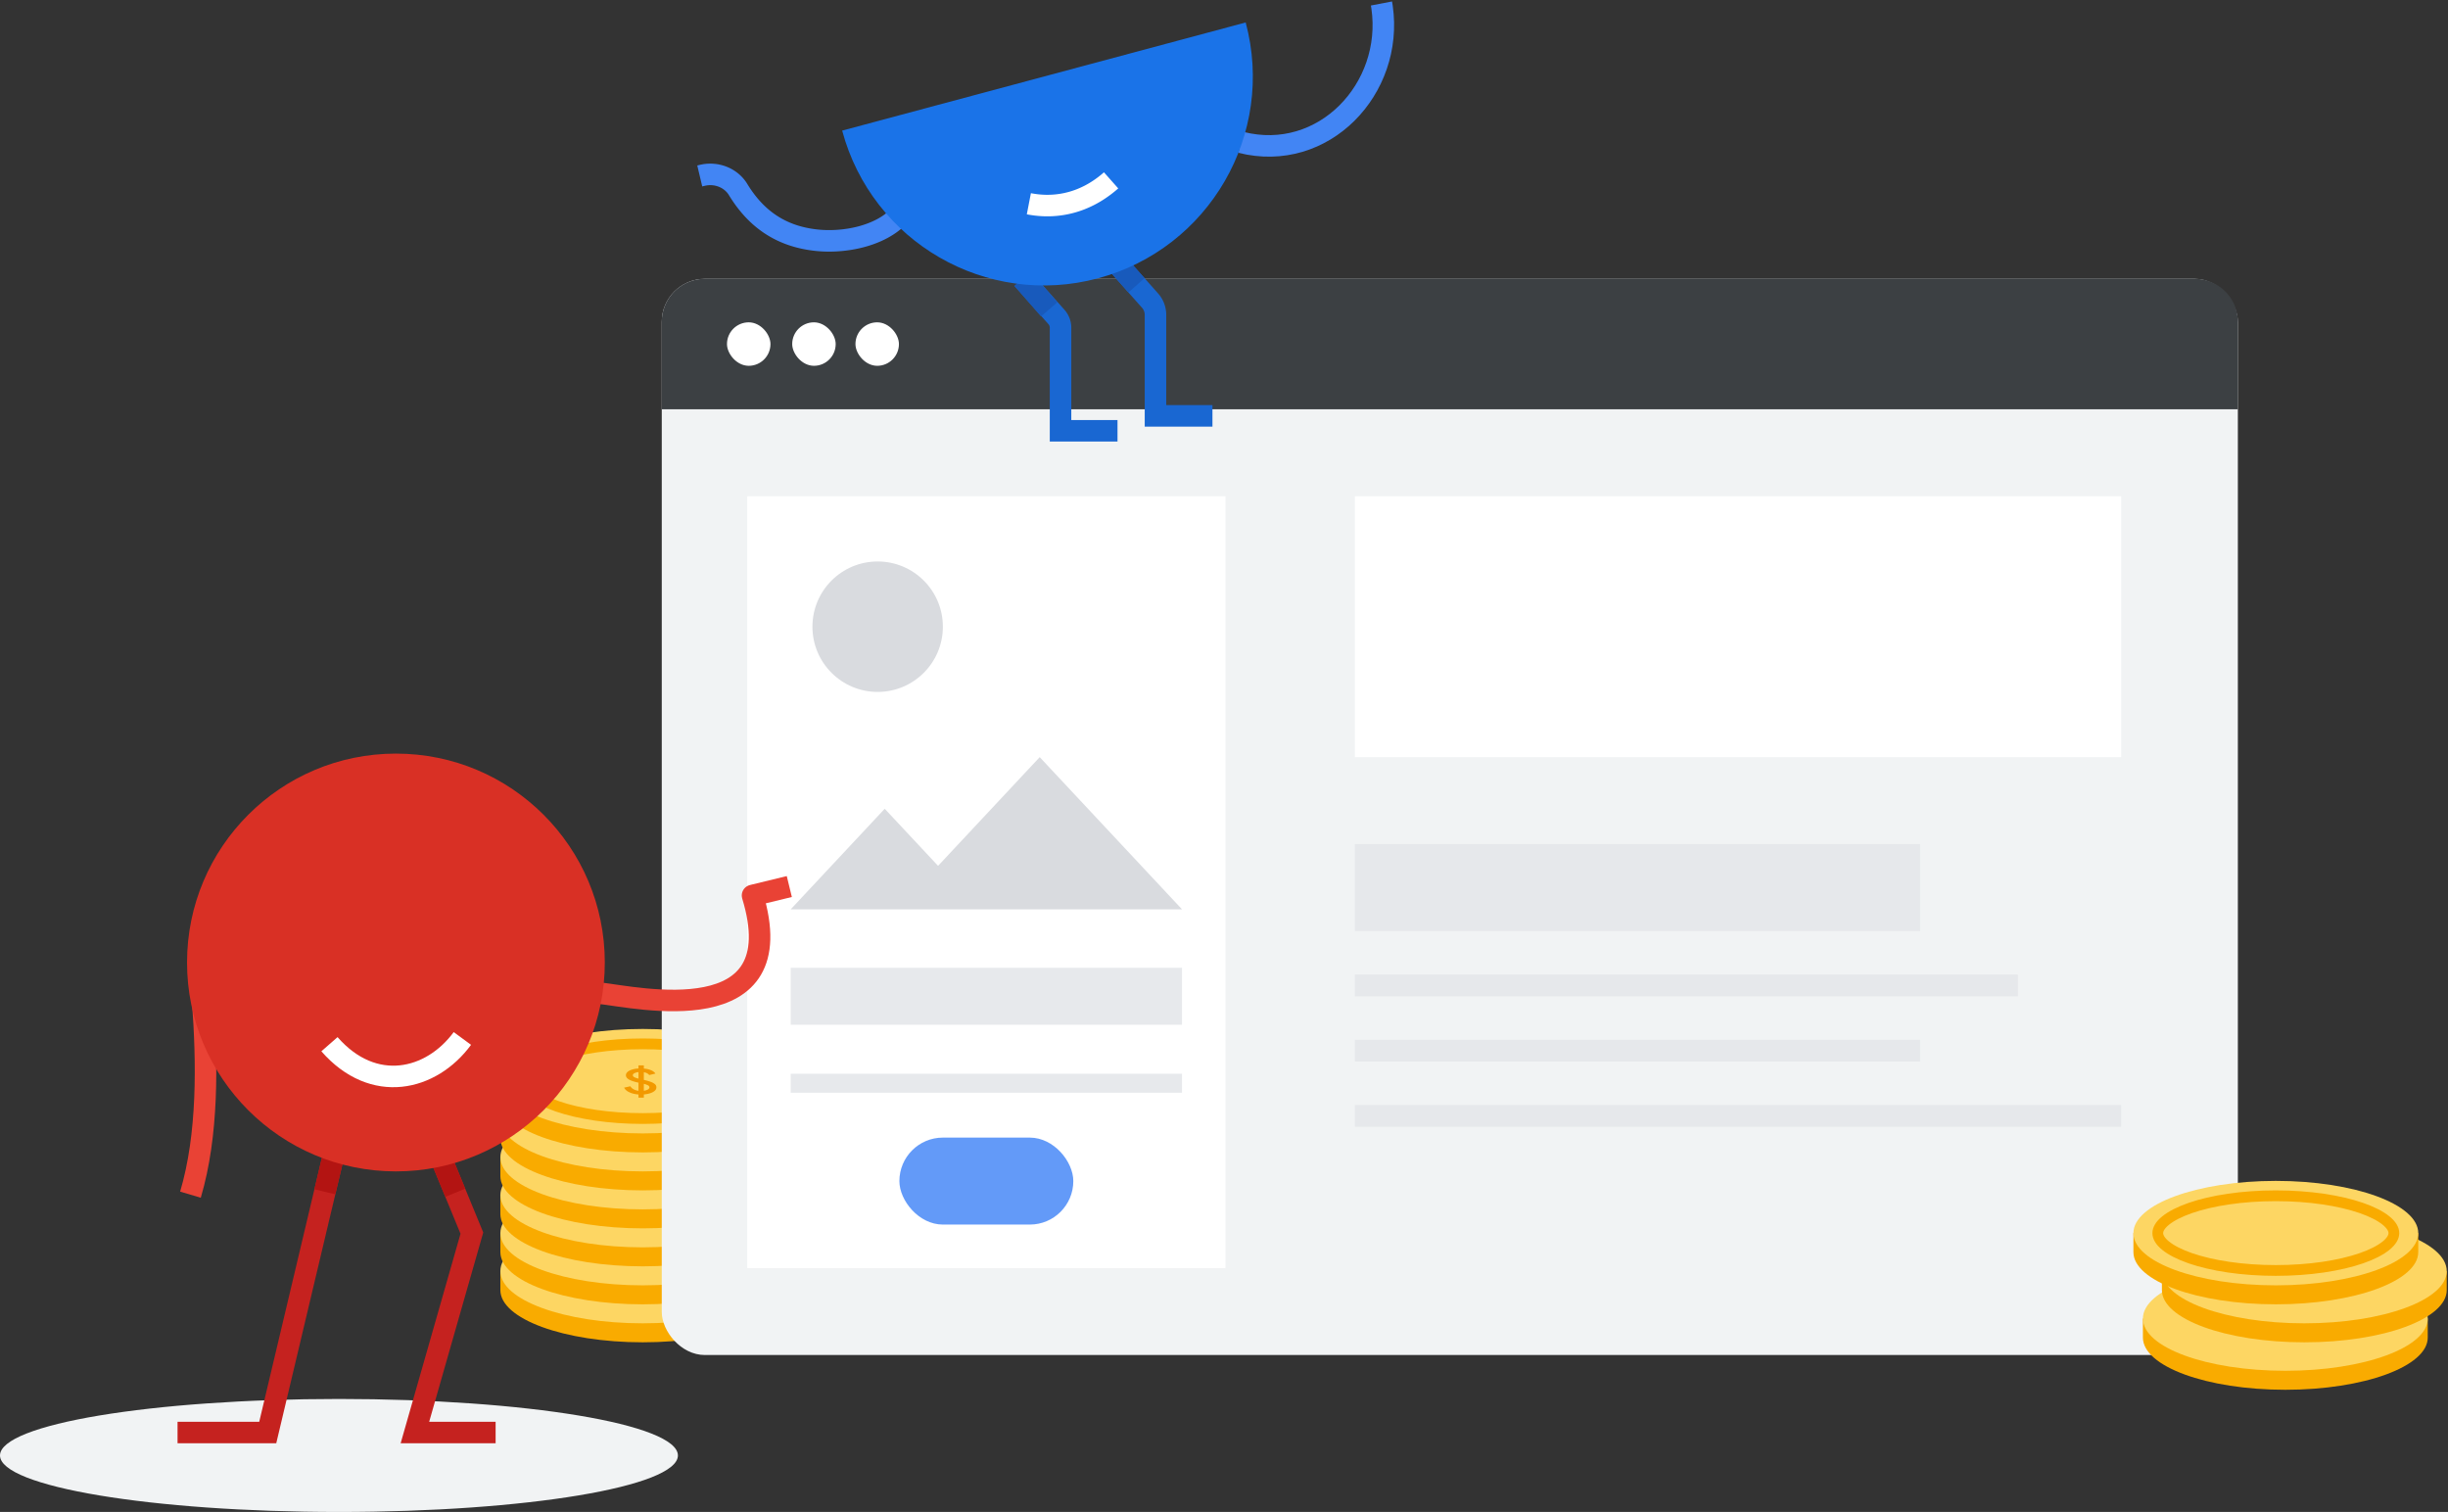<svg viewBox="0 0 455 281" fill="none" xmlns="http://www.w3.org/2000/svg"><rect x="0" y="0" width="455" height="281" fill="#333333" stroke="none"/><path d="M63 281c34.794 0 63-4.702 63-10.5 0-5.799-28.206-10.5-63-10.5s-63 4.701-63 10.5c0 5.798 28.206 10.5 63 10.5Z" fill="#F1F3F4"/><path d="M119.47 249.471c14.62 0 26.471-4.346 26.471-9.706v-3.53H93v3.53c0 5.36 11.851 9.706 26.47 9.706Z" fill="#F9AB00"/><ellipse cx="119.47" cy="236.235" rx="26.471" ry="9.706" fill="#FDD663"/><path d="M119.471 242.411c14.619 0 26.47-4.345 26.47-9.706v-3.529h-52.94v3.529c0 5.361 11.85 9.706 26.47 9.706Z" fill="#F9AB00"/><ellipse cx="119.471" cy="229.176" rx="26.471" ry="9.706" fill="#FDD663"/><path d="M119.47 235.352c14.62 0 26.471-4.345 26.471-9.706v-3.529H93v3.529c0 5.361 11.851 9.706 26.47 9.706Z" fill="#F9AB00"/><ellipse cx="119.47" cy="222.117" rx="26.471" ry="9.706" fill="#FDD663"/><path d="M119.471 228.294c14.619 0 26.47-4.346 26.47-9.706v-3.529h-52.94v3.529c0 5.36 11.85 9.706 26.47 9.706Z" fill="#F9AB00"/><ellipse cx="119.471" cy="215.059" rx="26.471" ry="9.706" fill="#FDD663"/><path d="M119.471 221.234c14.619 0 26.47-4.346 26.47-9.706v-3.529h-52.94v3.529c0 5.36 11.85 9.706 26.47 9.706Z" fill="#F9AB00"/><ellipse cx="119.471" cy="207.999" rx="26.471" ry="9.706" fill="#FDD663"/><path d="M119.47 214.176c14.62 0 26.471-4.345 26.471-9.705v-3.53H93v3.53c0 5.36 11.851 9.705 26.47 9.705Z" fill="#F9AB00"/><ellipse cx="119.471" cy="200.941" rx="26.471" ry="9.706" fill="#FDD663"/><path d="M118.669 204v-.591a5.576 5.576 0 0 1-1.11-.19 3.601 3.601 0 0 1-.948-.421 1.753 1.753 0 0 1-.611-.658l1.172-.258c.1.199.283.378.549.536.275.159.591.26.948.306v-1.507l-.037-.014c-.665-.135-1.214-.312-1.647-.529-.432-.222-.648-.505-.648-.848 0-.204.091-.396.274-.577.191-.181.462-.331.811-.448a4.403 4.403 0 0 1 1.247-.218V198h.998v.597c.433.036.794.106 1.086.21.299.1.532.215.698.347.175.131.295.255.362.373l-1.148.271a1.077 1.077 0 0 0-.349-.298c-.158-.1-.374-.174-.649-.224v1.425c.449.1.849.211 1.198.333.349.117.624.26.823.427a.748.748 0 0 1 .312.611c0 .267-.112.493-.337.679-.216.185-.503.332-.861.441a5.092 5.092 0 0 1-1.135.21V204h-.998Zm-1.047-4.174c0 .144.087.267.262.366.182.095.444.188.785.278v-1.221a2.213 2.213 0 0 0-.761.21c-.191.104-.286.226-.286.367Zm3.081 2.253c0-.154-.092-.278-.275-.373a3.459 3.459 0 0 0-.761-.272v1.283c.3-.041.545-.115.736-.224.2-.109.3-.247.3-.414Z" fill="#F29900"/><path d="M141.412 200.941c0 .675-.393 1.463-1.436 2.317-1.036.848-2.595 1.656-4.611 2.353-4.021 1.392-9.64 2.271-15.894 2.271-6.255 0-11.874-.879-15.895-2.271-2.015-.697-3.575-1.505-4.61-2.353-1.043-.854-1.437-1.642-1.437-2.317 0-.675.394-1.464 1.437-2.317 1.035-.848 2.595-1.656 4.61-2.353 4.021-1.392 9.64-2.271 15.895-2.271 6.254 0 11.873.879 15.894 2.271 2.016.697 3.575 1.505 4.611 2.353 1.043.853 1.436 1.642 1.436 2.317Z" stroke="#F9AB00" stroke-width="2"/><rect x="123" y="51.824" width="292.941" height="200.008" rx="8" fill="#F1F3F4"/><path fill="#fff" d="M138.883 92.23h88.892v143.44h-88.892z"/><circle cx="163.126" cy="116.473" r="12.122" fill="#D9DBDF"/><path d="M164.438 150.312 146.964 169h72.73l-26.448-28.284-18.89 20.202-9.918-10.606Z" fill="#D9DBDF"/><rect x="167.166" y="211.426" width="32.325" height="16.162" rx="8.081" fill="#639AF8"/><path fill-rule="evenodd" clip-rule="evenodd" d="M219.694 190.457h-72.73v-10.589h72.73v10.589ZM219.694 203.089h-72.73v-3.53h72.73v3.53Z" fill="#E7E9EC"/><path d="M123 59.824a8 8 0 0 1 8-8h276.941a8 8 0 0 1 8 8v16.243H123V59.824Z" fill="#3C4043"/><rect x="135.122" y="59.904" width="8.081" height="8.081" rx="4.041" fill="#fff"/><rect x="147.244" y="59.904" width="8.081" height="8.081" rx="4.041" fill="#fff"/><rect x="159" y="59.904" width="8.081" height="8.081" rx="4.041" fill="#fff"/><path fill="#fff" d="M251.824 92.23h142.43v48.487h-142.43z"/><path fill="#E6E8EB" d="M251.824 156.879h105.055v16.162H251.824zM251.824 181.121h123.237v4.041H251.824zM251.824 193.244h105.055v4.041H251.824zM251.824 205.365h142.43v4.041h-142.43z"/><path d="M62.118 214.177 60.38 221.5l-5.308 22.368-5.307 22.367H33" stroke="#C5221F" stroke-width="4"/><path d="M62.118 214.176 60.38 221.5" stroke="#B31412" stroke-width="4"/><path d="m81.53 214.177 6.176 15-10.588 37.058h15" stroke="#C5221F" stroke-width="4"/><path d="m81.53 214.176 3.088 7.5" stroke="#B31412" stroke-width="4"/><path d="M111.412 184.576c7.157.828 36.234 7.419 28.459-18.151l6.835-1.66" stroke="#E94235" stroke-width="4" stroke-linejoin="round"/><path d="M37.662 185.927c.868 11.581 1.05 24.942-2.262 36.106" stroke="#E94235" stroke-width="4" stroke-miterlimit="10"/><circle cx="73.588" cy="178.882" r="38.824" fill="#D93025"/><path d="M85.941 193c-5.771 7.852-16.52 10.425-24.706 1.069" stroke="#fff" stroke-width="4" stroke-miterlimit="10"/><path d="M424.765 258.293c14.619 0 26.47-4.345 26.47-9.706v-3.529h-52.941v3.529c0 5.361 11.851 9.706 26.471 9.706Z" fill="#F9AB00"/><ellipse cx="424.765" cy="245.058" rx="26.471" ry="9.706" fill="#FDD663"/><path d="M428.294 249.471c14.619 0 26.471-4.346 26.471-9.706v-3.53h-52.941v3.53c0 5.36 11.851 9.706 26.47 9.706Z" fill="#F9AB00"/><ellipse cx="428.294" cy="236.235" rx="26.471" ry="9.706" fill="#FDD663"/><path d="M423 242.411c14.619 0 26.471-4.345 26.471-9.705v-3.53H396.53v3.53c0 5.36 11.851 9.705 26.47 9.705Z" fill="#F9AB00"/><ellipse cx="423" cy="229.176" rx="26.471" ry="9.706" fill="#FDD663"/><path d="M444.941 229.177c0 .674-.393 1.463-1.436 2.317-1.036.847-2.595 1.655-4.61 2.353-4.021 1.392-9.641 2.271-15.895 2.271s-11.874-.879-15.895-2.271c-2.015-.698-3.574-1.506-4.61-2.353-1.043-.854-1.436-1.643-1.436-2.317 0-.675.393-1.464 1.436-2.318 1.036-.847 2.595-1.655 4.61-2.353 4.021-1.392 9.641-2.271 15.895-2.271s11.874.879 15.895 2.271c2.015.698 3.574 1.506 4.61 2.353 1.043.854 1.436 1.643 1.436 2.318Z" stroke="#F9AB00" stroke-width="2"/><path d="m190.059 51.824 6.301 7.088a3 3 0 0 1 .758 1.993V80.06h10.588" stroke="#1967D2" stroke-width="4"/><path d="M190.059 51.824 195 57.499" stroke="#185ABC" stroke-width="4"/><path d="m207.706 49.058 6.048 6.805a4 4 0 0 1 1.011 2.657v18.773h10.588" stroke="#1967D2" stroke-width="4"/><path d="m207.706 49.058 3.529 3.97" stroke="#185ABC" stroke-width="4"/><path d="M230.647 26.458c15.346 3.878 28.408-9.969 26.233-25.117-.032-.232-.07-.464-.114-.694" stroke="#4285F4" stroke-width="4" stroke-miterlimit="10"/><path d="m130.059 32.7.549-.13a6.333 6.333 0 0 1 3.775.299c1.189.481 2.177 1.313 2.811 2.367 3.157 5.17 7.698 8.75 14.807 9.43 5.087.487 11.596-.803 15.117-4.53" stroke="#4285F4" stroke-width="4" stroke-linejoin="round"/><path d="M204.078 51.725c20.711-5.55 33.002-26.838 27.453-47.55l-75.002 20.097c5.55 20.711 26.838 33.002 47.549 27.453Z" fill="#1A73E8"/><path d="M206.515 33.52a20.239 20.239 0 0 1-2.436 1.853 17.86 17.86 0 0 1-3.224 1.662 16.883 16.883 0 0 1-7.035 1.148 18.474 18.474 0 0 1-2.589-.314" stroke="#fff" stroke-width="4" stroke-miterlimit="10"/></svg>